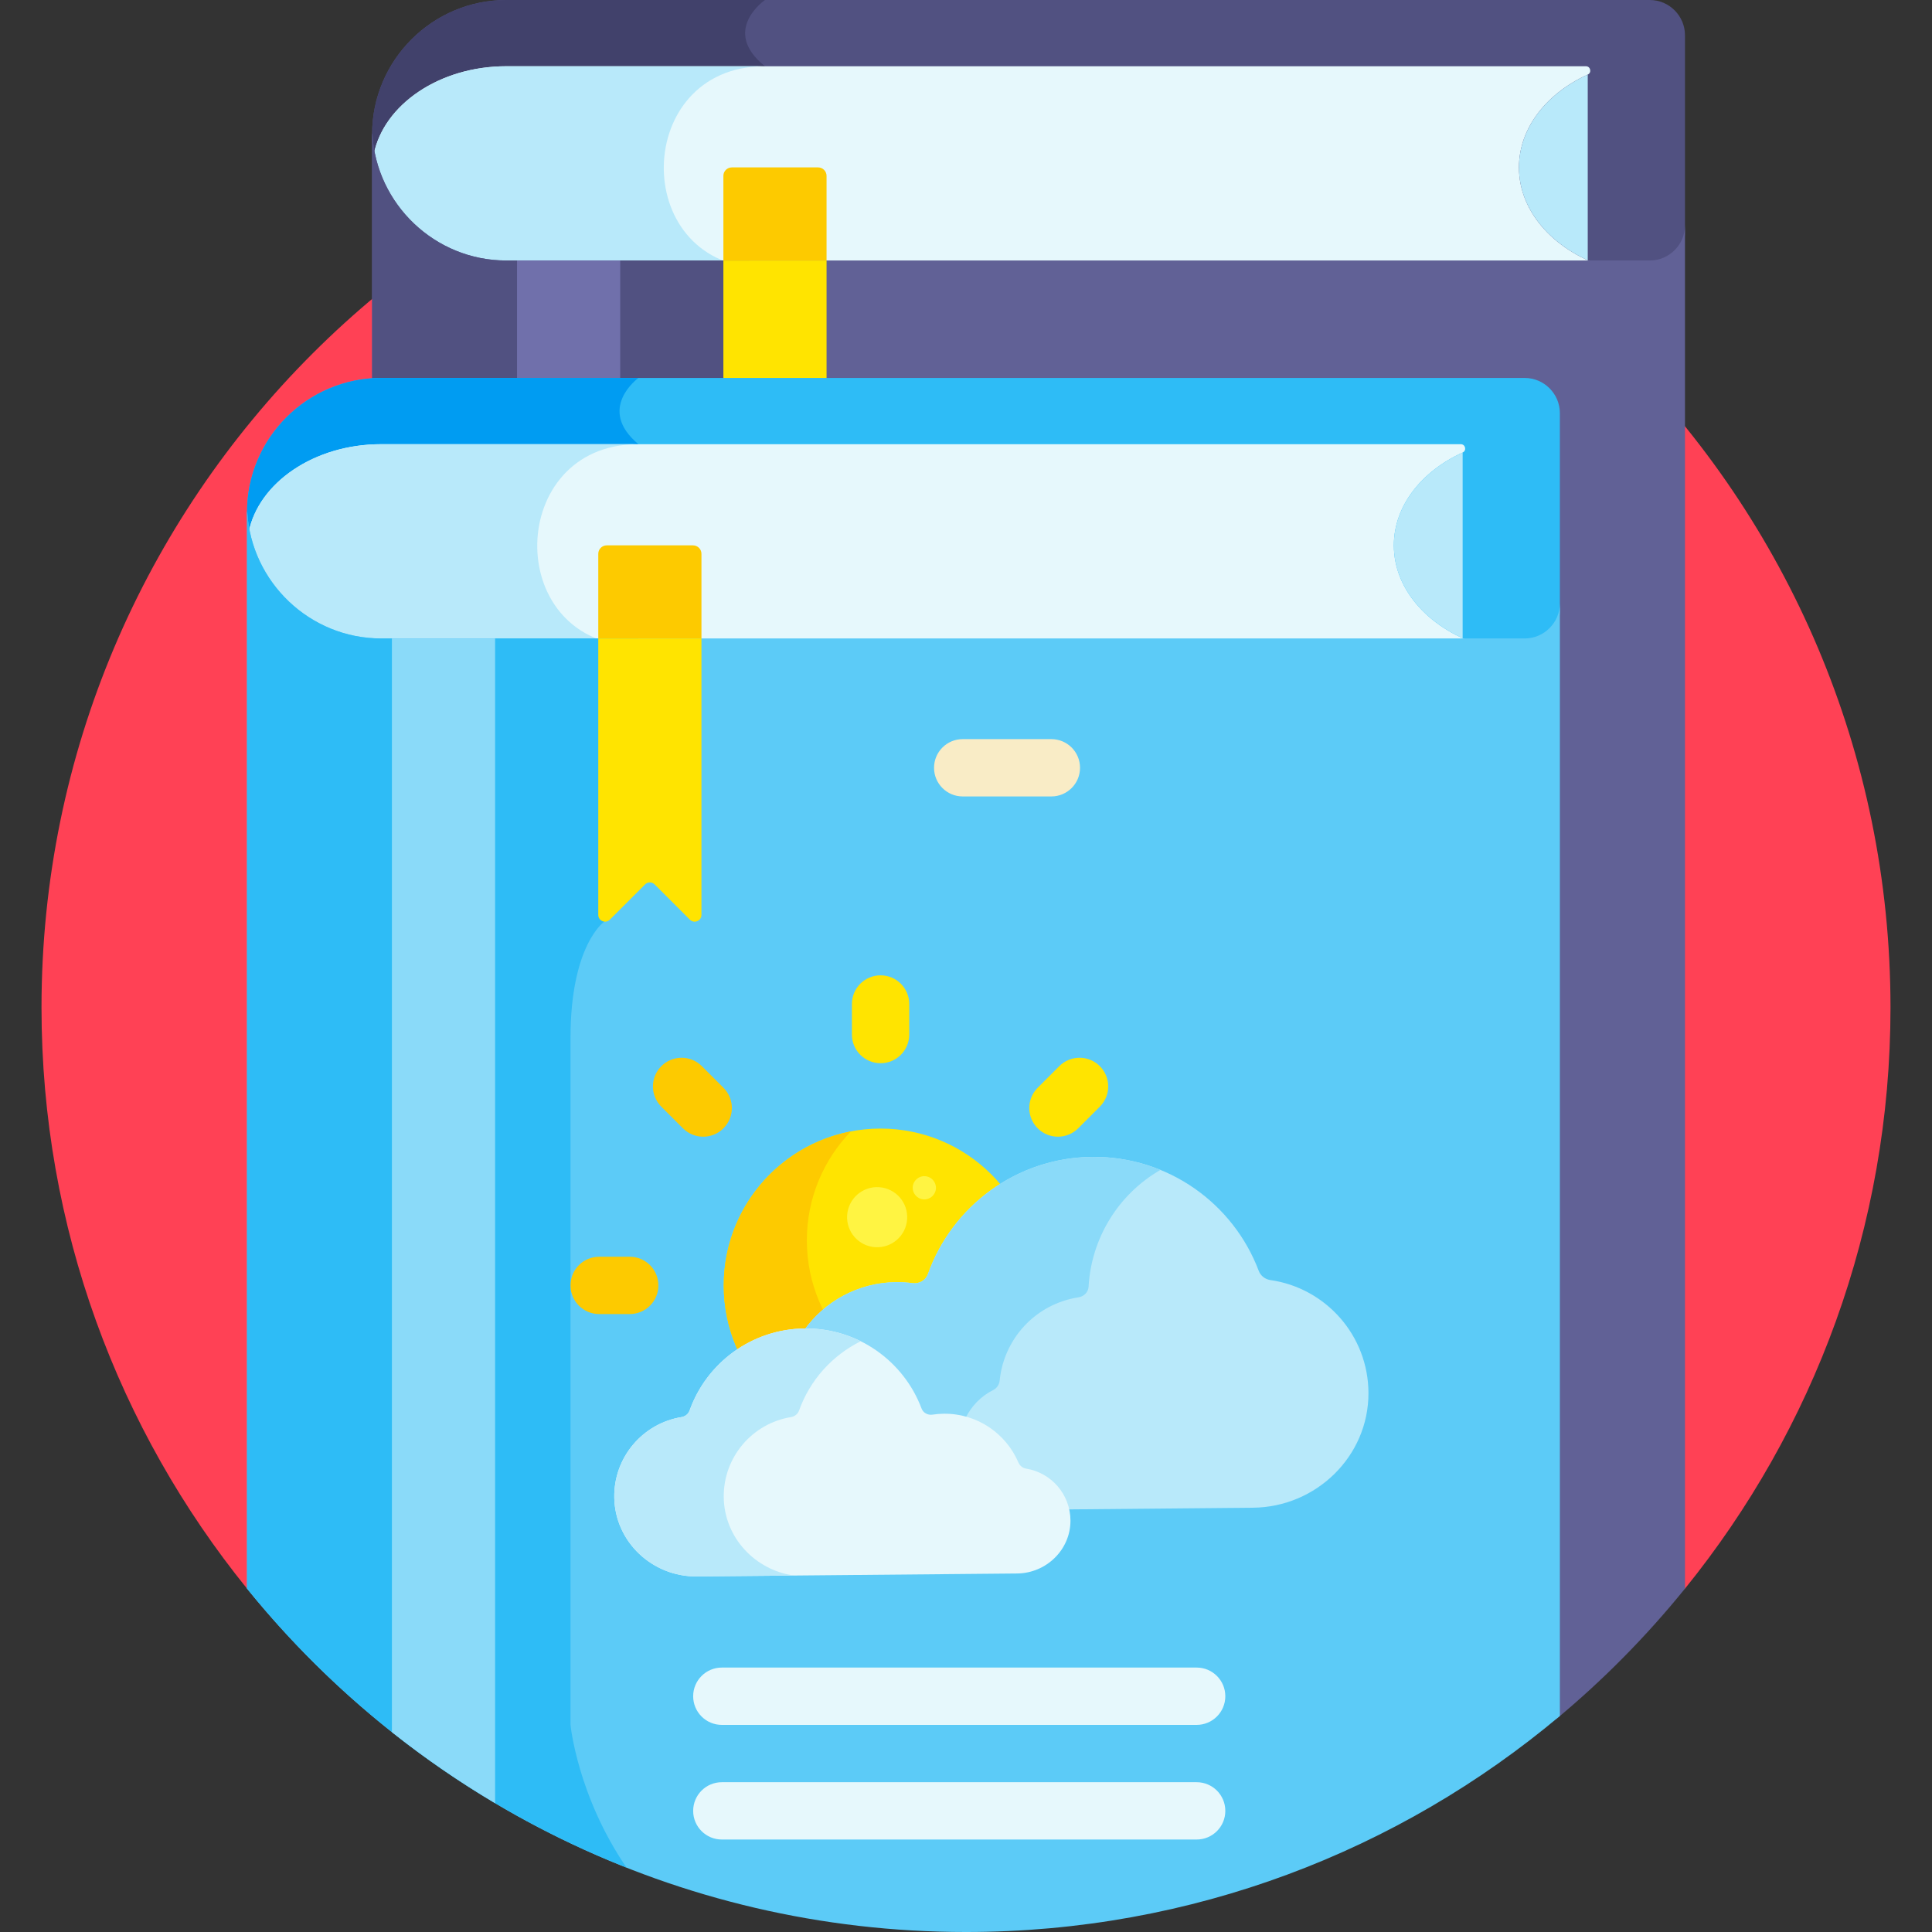 <svg id="Layer_1" enable-background="new 0 0 512 512" height="512" viewBox="0 0 512 512" width="512" xmlns="http://www.w3.org/2000/svg"><rect x="0" y="0" width="512" height="512" fill="#333333" stroke="none"/><g><path d="m65.464 421.002h381.073c34.053-42.079 54.463-95.653 54.463-154.002 0-135.31-109.69-245-245-245s-245 109.69-245 245c0 58.349 20.41 111.923 54.464 154.002z" fill="#ff4155"/><path d="m437.211 71.062h-303.063c-19.542 0-35.531-15.989-35.531-35.531 0-19.542 15.989-35.531 35.531-35.531h303.063c5.129 0 9.325 4.196 9.325 9.325v52.413c0 5.128-4.196 9.324-9.325 9.324z" fill="#515181"/><path d="m202.725 0h-68.578c-19.542 0-35.531 15.989-35.531 35.531 0 19.542 15.989 35.531 35.531 35.531h68.578v-53.504c-11.817-9.449 0-17.558 0-17.558z" fill="#41416b"/><path d="m420.769 19.761c1.125-.513.747-2.203-.491-2.203h-286.13c-17.701 0-32.486 10.19-35.115 23.391 2.629 16.995 17.414 30.113 35.115 30.113h292.256c-13.903-4.066-23.866-14.514-23.866-26.691 0-10.459 7.348-19.648 18.231-24.61z" fill="#e6f8fc"/><path d="m202.196 17.561c.176-.002.353-.003.53-.003h-68.578c-17.701 0-32.486 10.19-35.115 23.391 2.629 16.995 17.414 30.113 35.115 30.113h68.578c-.569 0-1.134-.013-1.697-.04-34.24-1.631-33.11-53.066 1.167-53.461z" fill="#b8e9fa"/><g><path d="m420.769 68.972v-49.211c-10.883 4.962-18.232 14.151-18.232 24.61.001 10.458 7.351 19.639 18.232 24.601z" fill="#b8e9fa"/></g><path d="m412.37 162.911v292.697c12.5-10.375 23.944-21.975 34.166-34.606v-361.29c0 5.129-4.196 9.325-9.325 9.325h-303.063c-18.862 0-34.409-14.897-35.469-33.506h-.062v65.677c.453-.017.907-.035 1.365-.035h303.063c5.129 0 9.325 4.196 9.325 9.325v50.387z" fill="#616196"/><path d="m198.543 69.037h-64.395c-18.862 0-34.409-14.897-35.469-33.506h-.062v65.677c.454-.017.907-.035 1.365-.035h98.562v-32.136z" fill="#515181"/><g><path d="m137.018 69.037h27.343v32.136h-27.343z" fill="#7070ab"/></g><path d="m216.808 44.366h-22.868c-1.236 0-2.237 1.002-2.237 2.237v22.433h27.342v-22.432c0-1.236-1.001-2.238-2.237-2.238z" fill="#fdca00"/><g><path d="m191.703 69.037h27.342v32.136h-27.342z" fill="#ffe400"/></g><g><path d="m404.058 171.223h-303.063c-19.542 0-35.531-15.989-35.531-35.531 0-19.542 15.989-35.531 35.531-35.531h303.063c5.129 0 9.325 4.196 9.325 9.325v52.413c0 5.128-4.196 9.324-9.325 9.324z" fill="#2ebcf6"/></g><path d="m169.189 100.161h-68.195c-19.542 0-35.531 15.989-35.531 35.531 0 19.542 15.989 35.531 35.531 35.531h68.195v-53.504c-11.27-9.413 0-17.558 0-17.558z" fill="#009cf2"/><g><path d="m387.616 119.922c1.125-.513.747-2.203-.491-2.203h-286.131c-17.701 0-32.486 10.19-35.115 23.391 2.629 16.995 17.414 30.113 35.115 30.113h292.256c-13.903-4.066-23.867-14.514-23.867-26.691.001-10.459 7.349-19.649 18.233-24.61z" fill="#e6f8fc"/></g><path d="m168.659 117.722c.176-.002.353-.003.53-.003h-68.195c-17.701 0-32.486 10.19-35.115 23.391 2.628 16.995 17.414 30.113 35.115 30.113h68.195c-.569 0-1.135-.013-1.697-.04-34.239-1.631-33.109-53.067 1.167-53.461z" fill="#b8e9fa"/><g><g><path d="m387.616 169.133v-49.211c-10.884 4.962-18.232 14.151-18.232 24.61 0 10.458 7.351 19.639 18.232 24.601z" fill="#b8e9fa"/></g></g><path d="m404.058 169.197h-303.063c-18.862 0-34.41-14.897-35.469-33.506h-.062v285.311c44.915 55.502 113.575 90.998 190.536 90.998 59.923 0 114.811-21.525 157.383-57.248v-294.879c0 5.128-4.197 9.324-9.325 9.324z" fill="#5ccbf7"/><path d="m160.127 244.253 9.063-18.205v-56.851h-68.195c-18.862 0-34.41-14.897-35.469-33.506h-.062v285.311c26.375 32.591 60.944 58.27 100.566 73.928-13.012-19.037-14.841-37.818-14.841-37.818s0-157.397 0-182.064c0-24.666 8.938-30.795 8.938-30.795z" fill="#2ebcf6"/><path d="m103.865 459.04c8.657 6.868 17.792 13.156 27.342 18.82v-308.663h-27.342z" fill="#8adaf9"/><g><path d="m183.654 144.527h-22.868c-1.236 0-2.237 1.002-2.237 2.237v22.433h27.342v-22.433c.001-1.235-1.001-2.237-2.237-2.237z" fill="#fdca00"/></g><g><path d="m158.549 169.197v73.26c0 1.596 1.93 2.395 3.058 1.267l9.346-9.346c.7-.7 1.834-.7 2.534 0l9.346 9.346c1.129 1.129 3.059.329 3.059-1.267v-73.26z" fill="#ffe400"/></g><g><path d="m278.624 211.066h-23.499c-4.195 0-7.595-3.4-7.595-7.595s3.4-7.595 7.595-7.595h23.499c4.195 0 7.595 3.4 7.595 7.595s-3.401 7.595-7.595 7.595z" fill="#f9ecc6"/></g><g><path d="m317.128 457.113h-125.836c-4.195 0-7.595-3.4-7.595-7.595s3.4-7.595 7.595-7.595h125.835c4.195 0 7.595 3.4 7.595 7.595s-3.399 7.595-7.594 7.595z" fill="#e6f8fc"/></g><g><path d="m317.128 487.493h-125.836c-4.195 0-7.595-3.4-7.595-7.595s3.4-7.595 7.595-7.595h125.835c4.195 0 7.595 3.4 7.595 7.595.001 4.195-3.399 7.595-7.594 7.595z" fill="#e6f8fc"/></g><circle cx="233.361" cy="340.645" fill="#ffe400" r="41.562"/><path d="m255.385 370.262c-22.954 0-41.562-18.608-41.562-41.562 0-11.216 4.451-21.387 11.673-28.864-19.192 3.677-33.697 20.545-33.697 40.809 0 22.954 18.607 41.562 41.561 41.562 11.738 0 22.332-4.873 29.889-12.698-2.547.488-5.174.753-7.864.753z" fill="#fdca00"/><g><path d="m233.361 281.765c-4.195 0-7.595-3.4-7.595-7.595v-8.101c0-4.195 3.4-7.595 7.595-7.595s7.595 3.4 7.595 7.595v8.101c0 4.195-3.4 7.595-7.595 7.595z" fill="#ffe400"/></g><g><path d="m180.986 299.012-5.729-5.729c-2.966-2.967-2.966-7.775 0-10.742 2.967-2.965 7.775-2.965 10.742 0l5.729 5.729c2.966 2.967 2.966 7.775 0 10.742-2.968 2.966-7.776 2.965-10.742 0z" fill="#fdca00"/></g><g><path d="m166.886 348.24h-8.101c-4.195 0-7.595-3.4-7.595-7.595s3.4-7.595 7.595-7.595h8.101c4.195 0 7.595 3.4 7.595 7.595s-3.4 7.595-7.595 7.595z" fill="#fdca00"/></g><g><path d="m274.996 299.012c-2.967-2.966-2.967-7.775-.001-10.741l5.728-5.729c2.965-2.967 7.774-2.968 10.741-.001 2.967 2.966 2.967 7.775.001 10.741l-5.728 5.729c-2.964 2.965-7.774 2.968-10.741.001z" fill="#ffe400"/></g><path d="m336.678 339.232c-1.407-.202-2.599-1.122-3.101-2.452-6.717-17.794-23.985-30.375-44.112-30.191-20.148.185-37.186 13.112-43.559 31.057-.595 1.675-2.315 2.64-4.077 2.404-1.414-.19-2.858-.282-4.326-.268-10.145.093-19.072 5.162-24.504 12.865.097-.002.194-.008.292-.008 13.441-.123 25.649 8.248 30.38 20.831.524 1.394 2.005 2.237 3.526 2.005.969-.148 1.961-.228 2.946-.237 8.377-.077 15.915 4.855 19.206 12.564.452 1.059 1.382 1.798 2.488 1.975 5.503.882 9.742 4.992 10.928 10.234l49.291-.452c16.73-.153 30.603-13.597 30.598-30.327-.006-15.298-11.317-27.895-25.976-30z" fill="#b8e9fa"/><g><path d="m263.221 368.365c.97-.484 1.596-1.443 1.704-2.522.964-9.663 7.59-18.265 17.462-21.262 1.148-.349 2.302-.609 3.455-.786 1.436-.221 2.563-1.373 2.643-2.824.71-12.74 7.825-24.476 19.046-30.932-5.569-2.275-11.672-3.509-18.066-3.45-20.147.185-37.185 13.112-43.559 31.057-.595 1.675-2.315 2.64-4.077 2.404-1.414-.189-2.858-.281-4.326-.268-10.145.093-19.072 5.162-24.504 12.865.098-.002.194-.007.292-.008 13.44-.123 25.649 8.248 30.379 20.83.524 1.394 2.005 2.237 3.525 2.006.97-.148 1.961-.228 2.946-.237 1.945-.018 3.841.245 5.653.74 1.529-3.227 4.094-5.95 7.427-7.613z" fill="#8adaf9"/></g><path d="m180.611 375.542c.983-.16 1.807-.82 2.142-1.759 4.48-12.56 16.423-21.601 30.533-21.73 14.126-.129 26.235 8.713 30.933 21.21.439 1.166 1.657 1.821 2.889 1.633.989-.151 2-.234 3.029-.244 8.849-.081 16.48 5.259 19.75 12.92.365.855 1.124 1.479 2.042 1.627 6.631 1.063 11.722 6.792 11.755 13.74.037 7.748-6.406 13.982-14.154 14.053l-84.902.779c-11.729.107-21.627-9.138-21.839-20.866-.195-10.724 7.572-19.7 17.822-21.363z" fill="#e6f8fc"/><path d="m191.803 396.905c-.194-10.723 7.573-19.699 17.822-21.363.983-.16 1.807-.82 2.142-1.759 2.861-8.02 8.771-14.591 16.339-18.337-4.462-2.215-9.497-3.442-14.819-3.393-14.111.129-26.053 9.171-30.534 21.731-.334.938-1.158 1.599-2.142 1.759-10.249 1.664-18.016 10.64-17.822 21.363.212 11.728 10.109 20.973 21.838 20.866l25.777-.236c-10.256-1.439-18.41-10.003-18.601-20.631z" fill="#b8e9fa"/><g fill="#fff442"><path d="m240.401 323.104c-.297 4.39-4.096 7.709-8.486 7.412s-7.709-4.096-7.412-8.486 4.096-7.709 8.486-7.412c4.39.296 7.708 4.096 7.412 8.486z"/><path d="m248.028 314.983c-.115 1.696-1.583 2.979-3.279 2.864s-2.979-1.583-2.864-3.279 1.583-2.979 3.279-2.864 2.979 1.583 2.864 3.279z"/></g></g></svg>